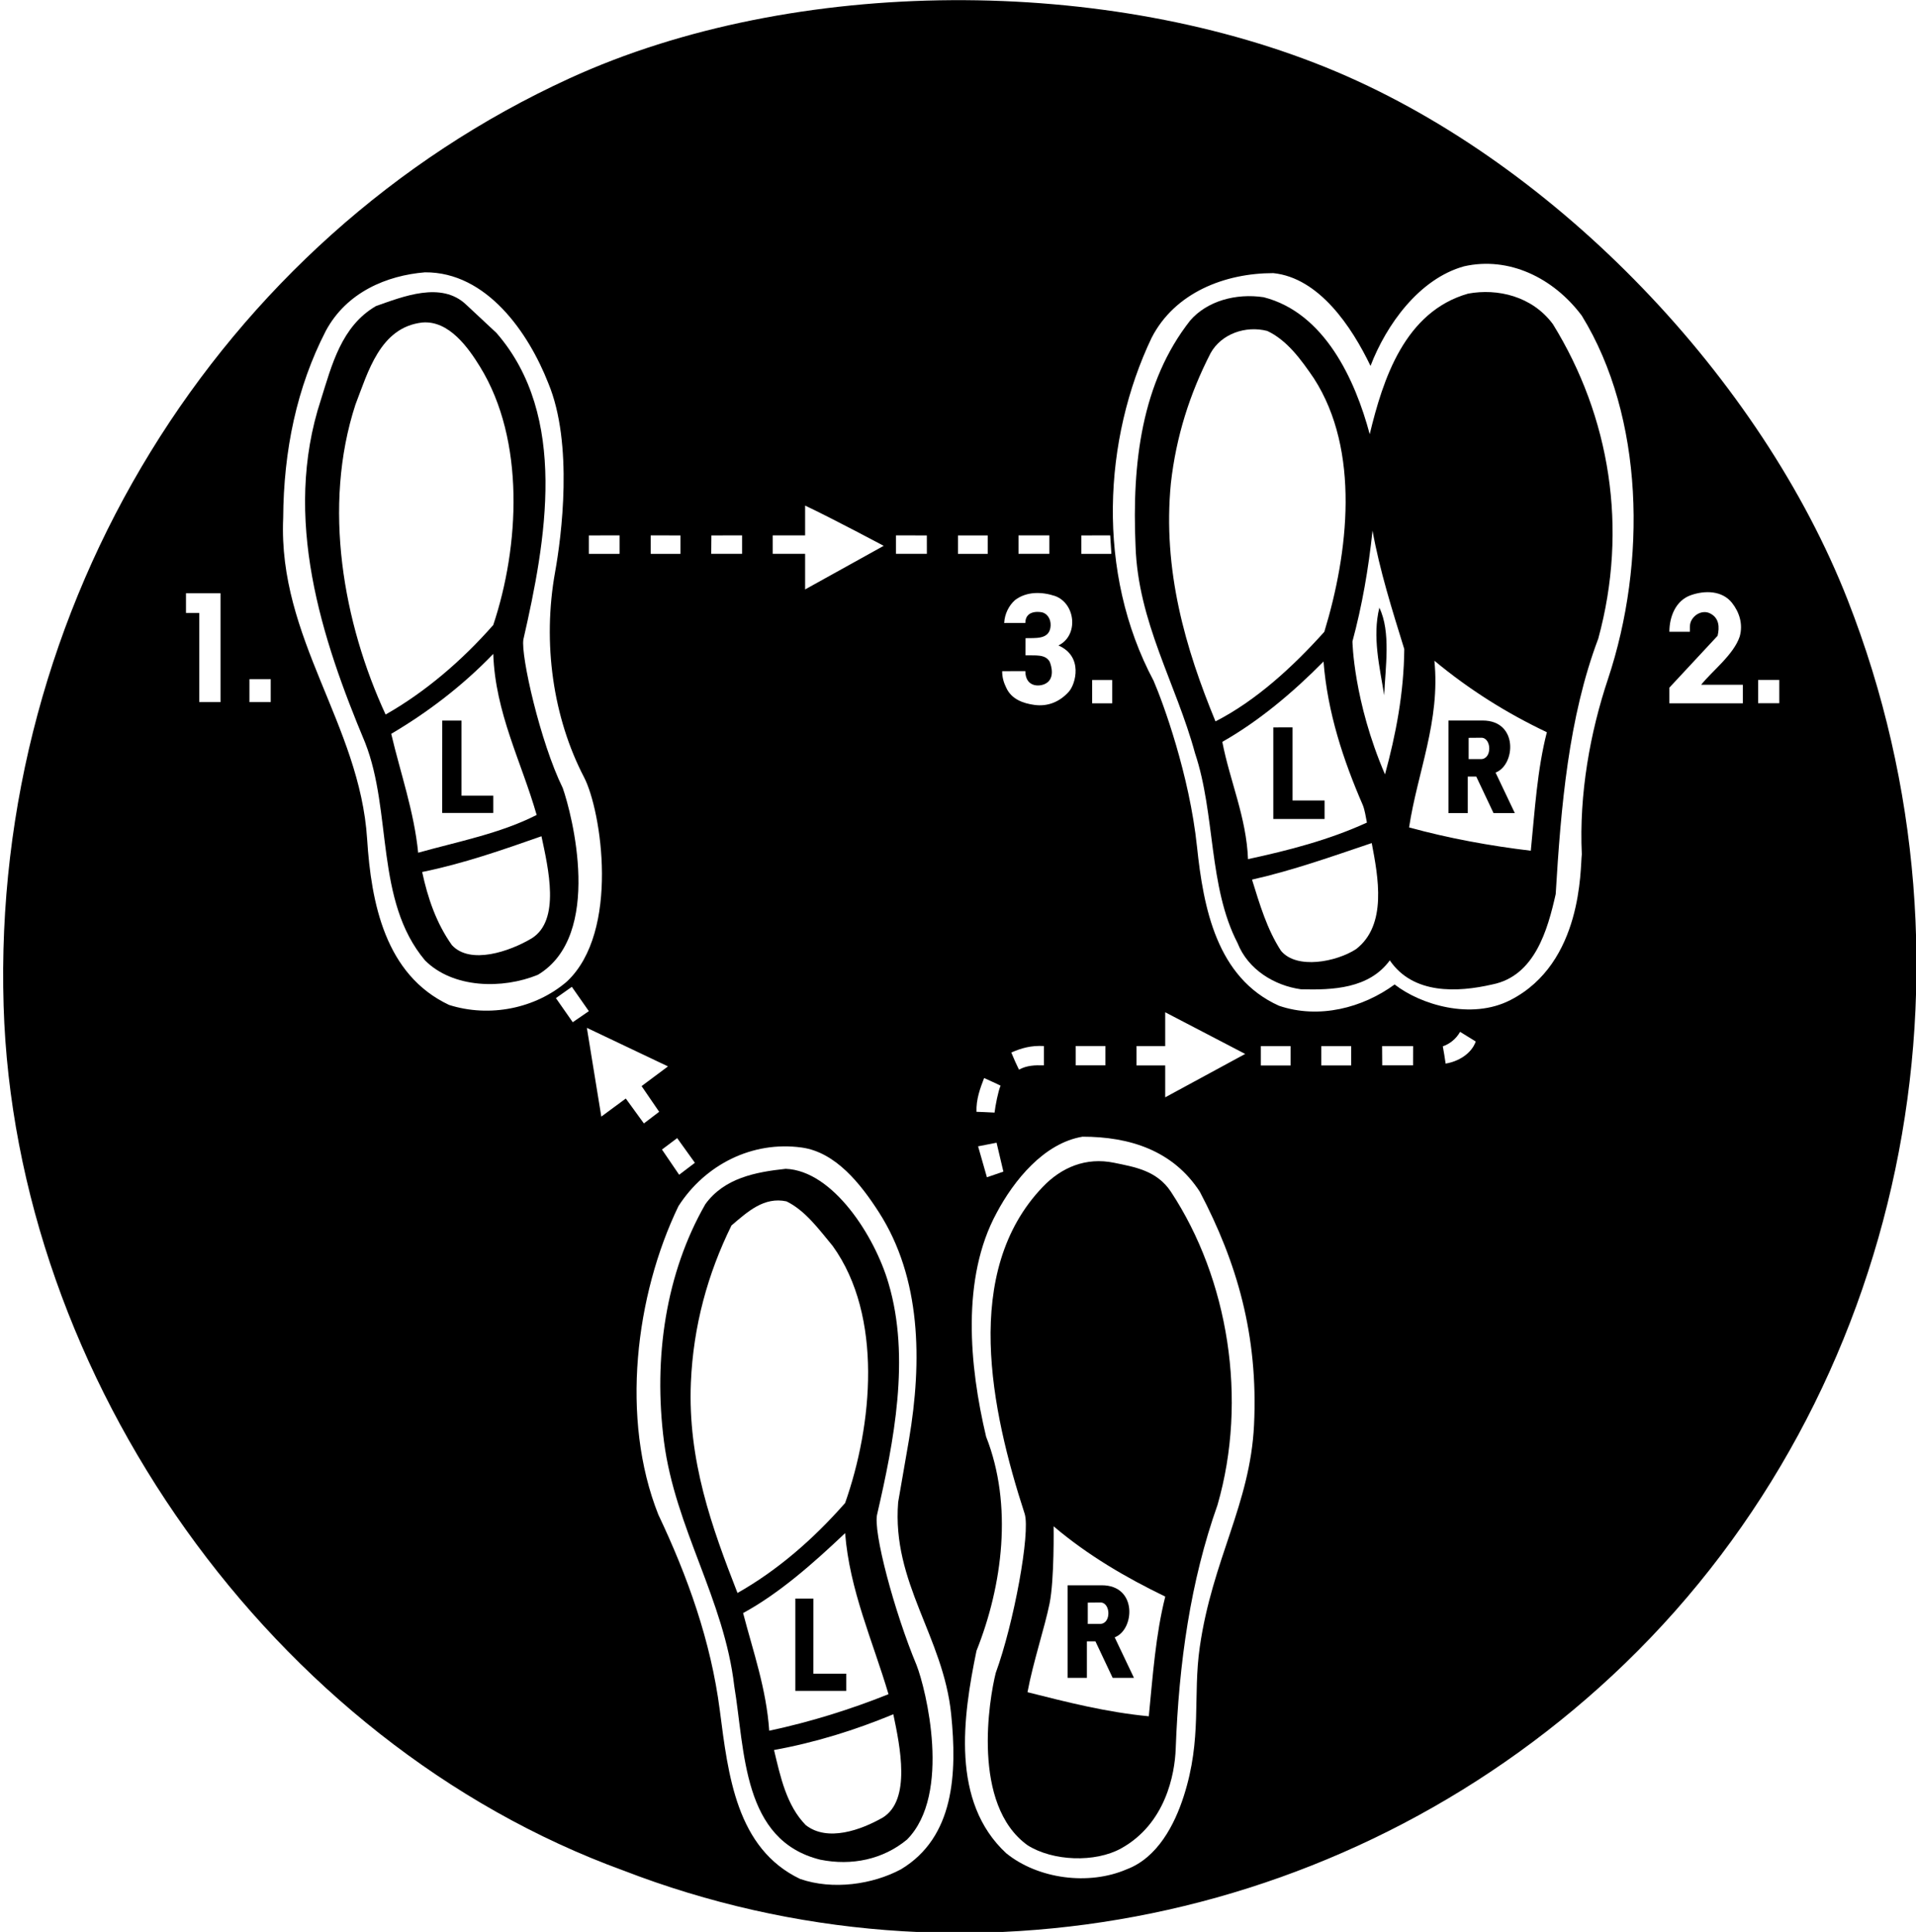 <?xml version="1.0" encoding="UTF-8"?>
<svg xmlns="http://www.w3.org/2000/svg" xmlns:xlink="http://www.w3.org/1999/xlink" width="477pt" height="481pt" viewBox="0 0 477 481" version="1.1">
<g id="surface1">
<path style=" stroke:none;fill-rule:nonzero;fill:rgb(0%,0%,0%);fill-opacity:1;" d="M 114.898 179.398 L 110.102 179.398 L 110.078 202.398 L 122.801 202.398 L 122.801 198.102 L 114.898 198.102 L 114.898 179.398 "/>
<path style=" stroke:none;fill-rule:nonzero;fill:rgb(0%,0%,0%);fill-opacity:1;" d="M 343.398 151.301 C 341.602 158.602 343.5 166.102 344.602 173.102 C 344.898 166.102 346.301 157.301 343.398 151.301 "/>
<path style=" stroke:none;fill-rule:nonzero;fill:rgb(0%,0%,0%);fill-opacity:1;" d="M 321.785 181.098 L 317 181.102 L 317 203.898 L 329.766 203.898 L 329.766 199.297 L 321.785 199.297 L 321.785 181.098 "/>
<path style=" stroke:none;fill-rule:nonzero;fill:rgb(0%,0%,0%);fill-opacity:1;" d="M 365.5 73.102 C 349.699 77.602 344.301 94.398 341 108.102 C 337.398 94.602 329.801 77.898 314.602 74 C 307.664 72.957 300.496 74.949 296.301 79.801 C 284.199 95.199 281.801 115.301 282.699 135.898 C 283.301 154.898 292.801 170.199 297.5 187.5 C 302.602 202.699 300.801 220.699 308.102 234.801 C 310.699 241.398 317.301 245.398 323.898 246.301 C 331.699 246.5 340.801 246.199 346 239.102 C 351.801 247.602 362.801 247.102 371.5 245.102 C 382.102 243 385.301 231.5 387.301 222.602 C 388.602 200.801 390.5 178.602 397.898 159 C 405.398 131.5 400.801 103.699 386.602 80.699 C 381.398 73.699 372.797 71.762 365.5 73.102 Z M 291.5 120.301 C 292.801 108.699 296.199 98 301.398 87.898 C 304.082 83.113 310.102 81 315.5 82.398 C 320.414 84.711 323.898 89.5 327.102 94.199 C 338.699 112.199 335.699 137.602 329.699 157.301 C 321.801 166.102 312.602 174.5 302.602 179.602 C 295.102 161.398 289.398 141.898 291.5 120.301 Z M 310.699 213.898 C 310.301 203.5 306.199 194.5 304.301 184.699 C 313.301 179.602 321.801 172.5 329.5 164.699 C 330.5 177.398 334.398 189.199 339.301 200.5 C 339.801 201.801 340 203.301 340.301 204.801 C 330.898 209.102 320.898 211.699 310.699 213.898 Z M 337.602 236.301 C 332.762 239.461 322.805 241.453 318.898 236.699 C 315.398 231.301 313.602 225.102 311.699 219 C 321.898 216.699 331.699 213.199 341.5 209.898 C 343.102 218.301 345.398 230.301 337.602 236.301 Z M 344.801 192.801 C 336.945 174.531 336.699 159.699 336.699 159.699 C 339.102 150.801 340.699 141.602 341.699 132.102 C 343.5 142.102 346.602 151.898 349.602 161.602 C 349.5 172.602 347.5 182.898 344.801 192.801 Z M 381.102 211.801 C 371 210.602 360.602 208.699 350.801 206 C 352.898 192.199 358.602 179.5 357.102 164.5 C 365.898 171.801 375.199 177.602 385.102 182.301 C 382.699 191.602 382.102 201.801 381.102 211.801 "/>
<path style=" stroke:none;fill-rule:nonzero;fill:rgb(0%,0%,0%);fill-opacity:1;" d="M 460 149.398 C 438.465 94.395 387.828 41.211 332.801 17.898 C 275.992 -6.164 197.867 -6.188 141.801 19.5 C 54.5 59.5 -2.129 150.559 0.898 250.398 C 3.707 342.988 67.602 433.801 155.199 465.699 C 240 498.5 338 478.5 404.602 414.102 C 474.008 346.984 496.059 241.492 460 149.398 Z M 269.199 133.301 L 276.391 133.297 L 276.688 137.891 L 269.199 137.898 Z M 276.898 169.301 L 276.898 175.102 L 271.898 175.102 L 271.898 169.301 Z M 267.801 260.43 L 275.199 260.43 L 275.199 265.242 L 267.801 265.242 Z M 253.562 133.297 L 261.25 133.297 L 261.25 137.891 L 253.562 137.891 Z M 261.301 164.699 C 260.164 162.812 257.766 163.242 255.301 163.156 L 255.312 158.883 C 257.688 158.805 261 159.266 261.5 156.301 C 261.77 154.711 261.16 153.051 259.602 152.5 C 259.121 152.332 255.266 151.695 255.266 155.094 L 250 155.102 C 250.102 152.898 251.145 150.77 252.699 149.398 C 255.602 147.199 259.398 147.301 262.699 148.398 C 267.812 150.312 268.562 158.258 263.5 160.699 C 269.746 163.422 267.785 170.32 266.102 172.199 C 263.836 174.73 260.871 175.969 257.5 175.5 C 254.742 175.117 251.801 174.102 250.5 171.199 C 249.898 170 249.477 168.598 249.5 167.102 C 251.094 167.09 253.844 167.086 255.266 167.086 C 255.266 170.828 258.355 171.086 260.102 170.301 C 262.719 169.121 261.781 165.785 261.301 164.699 Z M 259.898 260.43 L 259.898 265.242 C 257.566 265.168 255.605 265.262 253.68 266.309 C 253.059 265.035 252.379 263.566 251.77 262.047 C 254.277 260.941 256.684 260.254 259.898 260.43 Z M 249.801 291.699 L 245.699 293.102 L 243.5 285.398 L 248.102 284.5 Z M 247.602 277 C 246.781 276.938 243.102 276.801 243.102 276.801 C 243 273.699 244 271 245 268.398 C 245 268.398 248.516 269.977 249.102 270.301 C 248.512 271.574 247.785 275.371 247.602 277 Z M 223.062 133.297 L 230.742 133.301 L 230.75 137.891 L 223.062 137.891 Z M 192.375 133.297 L 200.438 133.297 L 200.438 125.875 C 207.039 128.977 220 135.898 220 135.898 L 200.438 146.75 L 200.438 137.891 L 192.375 137.891 Z M 177.102 133.301 L 184.75 133.297 L 184.75 137.891 L 177.062 137.891 Z M 162 133.297 L 169.398 133.301 L 169.398 137.898 L 162 137.891 Z M 173 289.5 L 169.078 292.48 L 164.801 286.199 L 168.586 283.352 Z M 146.602 133.301 L 154.25 133.297 L 154.25 137.891 L 146.602 137.898 Z M 54.898 174.801 L 49.602 174.801 L 49.602 152.602 L 46.301 152.602 L 46.301 147.699 L 54.898 147.699 Z M 67.398 174.801 L 62.102 174.801 L 62.102 169.102 L 67.398 169.102 Z M 111.801 250.199 C 95.898 242.699 92.414 224.84 91.398 208.898 C 89.578 180.309 69.199 159 70.5 129 C 70.602 112.102 73.898 96.398 81.102 82.398 C 86.301 72.699 96.352 68.574 105.801 67.801 C 121.199 67.699 131.602 82.898 136.5 95.398 C 142.801 110.5 139.77 133.703 138.199 142.398 C 134.992 160.16 137.699 178.699 145.398 193.5 C 149.727 201.816 154.398 232 141.102 244.398 C 133.301 251.102 121.898 253.398 111.801 250.199 Z M 138.398 248.5 L 142.363 245.691 L 146.598 251.746 L 142.586 254.5 Z M 149.699 278 L 146.102 255.898 L 166.301 265.5 L 159.727 270.406 L 164.102 276.801 L 160.301 279.699 L 155.797 273.5 Z M 224.301 465.398 C 217.199 469.199 207.301 470.602 199.199 467.801 C 183.301 460.199 181.285 441.918 179.199 425.801 C 176.969 408.555 171.199 392.5 163.898 377.102 C 154.398 353.199 158.199 322.5 168.898 300.301 C 175.5 290 187.262 283.984 199.602 285.699 C 208.074 286.879 214.285 294.777 218.801 301.801 C 229.344 318.211 229.602 338.898 226.301 358.398 L 223.602 374 C 222 394.102 234.836 407.41 236.801 426.801 C 238.289 441.504 237.602 457.398 224.301 465.398 Z M 238.5 133.301 L 245.898 133.301 L 245.898 137.898 L 238.5 137.898 Z M 312.199 354.801 C 311.246 374.516 301.848 388.199 298.699 410 C 296.906 422.43 299.328 432.797 294.699 447.199 C 292.426 454.277 288.199 462.5 280.5 465.398 C 271 469.5 258.398 467.801 250.5 461.398 C 236.699 448.602 239.699 427.5 243.102 411 C 249.602 394.699 252.199 374.699 245.5 357.699 C 241.301 340 239.301 318.199 248.102 302 C 252.398 293.898 259.898 284.602 269.5 283 C 281.199 283 292 286.398 298.699 296.699 C 307.898 314.199 313.281 332.395 312.199 354.801 Z M 282.934 265.262 L 282.934 260.441 L 290.086 260.441 L 290.086 252.023 L 310 262.398 C 310 262.398 296.684 269.602 290.086 273.199 L 290.086 265.262 Z M 321.293 265.281 L 313.898 265.281 L 313.898 260.461 L 321.293 260.461 Z M 336.387 265.262 L 328.945 265.262 L 328.945 260.461 L 336.387 260.461 Z M 351.789 265.242 L 344.117 265.242 L 344.082 260.461 L 351.801 260.461 Z M 359.898 264.801 C 359.699 263.398 359.461 261.93 359.199 260.5 C 360.816 259.961 362.5 258.699 363.5 256.898 L 367.398 259.301 C 366.301 262.398 363 264.301 359.898 264.801 Z M 400.301 169.102 C 395.898 182.301 393.102 197.602 393.801 212.699 C 393.387 216.082 394.102 239.742 376 249 C 366.223 254 353.602 250.102 347.199 245.102 C 339.301 250.898 328.398 253.801 318.398 250.398 C 302.898 243.398 299.605 226.062 298 210.801 C 296.113 192.855 289.543 174.93 287.199 169.5 C 272.812 142.469 274.699 109.301 286.699 84.102 C 292.5 72.801 305 68 317 68 C 328.379 69.172 336.5 81.301 341.199 91.102 C 345.102 80.898 353.301 69.398 364.5 66.301 C 375.582 63.797 386.699 69.102 393.801 78.602 C 409.301 103.801 410.02 139.949 400.301 169.102 Z M 433.898 175.102 L 415.602 175.102 L 415.602 171.199 L 427.602 158.301 C 428.102 156.199 428.047 153.844 425.699 152.699 C 423.848 151.797 421.602 153 420.898 154.898 C 420.598 155.809 420.75 156.555 420.699 157.301 L 415.602 157.301 C 415.602 153.5 417.203 149.516 420.898 148.199 C 424.512 146.914 428.789 147.047 431.199 150.102 C 433.004 152.383 434 155.398 433.102 158.5 C 431.602 163 426.215 167.09 423.512 170.488 L 433.898 170.488 Z M 442.961 175.082 L 437.699 175.082 L 437.699 169.289 L 442.961 169.289 L 442.961 175.082 "/>
<path style=" stroke:none;fill-rule:nonzero;fill:rgb(0%,0%,0%);fill-opacity:1;" d="M 365.41 193.344 L 367.527 193.344 L 371.828 202.445 L 377.129 202.445 C 377.129 202.445 372.699 193.105 372.328 192.344 C 377.301 190.48 378.043 179.387 369.117 179.387 C 366.219 179.387 360.613 179.387 360.613 179.387 L 360.613 202.445 L 365.41 202.445 Z M 365.629 183.699 C 365.629 183.699 368.449 183.672 368.797 183.672 C 371.312 183.672 371.535 188.926 368.727 189 C 368.137 189.004 365.629 189 365.629 189 L 365.629 183.699 "/>
<path style=" stroke:none;fill-rule:nonzero;fill:rgb(0%,0%,0%);fill-opacity:1;" d="M 218.398 376.898 C 222.5 359.102 226.699 338 221.199 319.5 C 217.801 307.801 207.387 291.453 195.602 291 C 188.102 291.801 180.301 293.301 175.602 299.801 C 165.801 316.898 162.602 337.898 165.301 358.898 C 168.102 380.5 180.301 398.199 182.801 419.801 C 185.5 436.102 184.801 458.199 204.199 463 C 212.102 464.602 219.898 462.898 225.801 458 C 237 446.699 230.488 420.445 228.199 414.602 C 222.711 401.465 217.223 381.109 218.398 376.898 Z M 172 344.199 C 172.602 330.102 176.199 317.102 182.102 305.102 C 186.102 301.699 190.199 297.898 195.801 299.102 C 200.5 301.398 203.898 306.102 207.301 310.199 C 219.898 327.699 217.199 354.898 210.398 374.199 C 202.398 383.301 193.5 391 183.602 396.602 C 177.199 380.199 171.199 363.602 172 344.199 Z M 185 401.602 C 194 396.699 202.5 389.199 210.398 381.699 C 211.5 395.898 217.301 408.602 221.199 421.801 C 211.699 425.602 201.801 428.699 191.5 430.898 C 190.801 420.5 187.5 411.199 185 401.602 Z M 219.801 452.5 C 214.398 455.602 206.016 458.641 200.602 454.398 C 195.801 449.5 194.301 442.398 192.699 435.699 C 203.102 433.801 212.879 430.738 222.398 426.801 C 224.102 434.898 226.828 448.121 219.801 452.5 "/>
<path style=" stroke:none;fill-rule:nonzero;fill:rgb(0%,0%,0%);fill-opacity:1;" d="M 202.492 416.699 L 202.5 398 L 198 398 L 198 420.984 L 210.688 420.984 L 210.688 416.699 L 202.492 416.699 "/>
<path style=" stroke:none;fill-rule:nonzero;fill:rgb(0%,0%,0%);fill-opacity:1;" d="M 270.59 408.641 L 272.711 408.641 L 277.008 417.742 L 282.309 417.742 C 282.309 417.742 277.879 408.406 277.508 407.645 C 282.48 405.777 283.227 394.684 274.297 394.684 C 271.398 394.684 265.797 394.684 265.797 394.684 L 265.797 417.742 L 270.59 417.742 Z M 270.809 399 C 270.809 399 273.629 398.969 273.977 398.969 C 276.496 398.969 276.715 404.227 273.91 404.301 C 273.316 404.305 270.809 404.301 270.809 404.301 L 270.809 399 "/>
<path style=" stroke:none;fill-rule:nonzero;fill:rgb(0%,0%,0%);fill-opacity:1;" d="M 140.102 196.199 C 134.5 184.801 129.613 163.18 130.301 159.199 C 135.898 134.699 141.602 103.602 123.602 82.898 L 116.102 75.898 C 109.898 69.898 100.199 73.898 93.602 76.199 C 85 81.199 82.602 90.898 79.898 99.5 C 70.199 129 80.102 159.102 90.898 184.898 C 97.699 202.199 93.301 224.199 105.801 239.102 C 112.801 246.102 125.102 246.301 133.898 242.699 C 150.301 232.898 142.359 202.613 140.102 196.199 Z M 88.5 100.699 C 91.602 92.699 94.602 81.5 105.102 80.301 C 111.801 79.699 116.664 86.699 119.5 91.301 C 130.812 109.66 129.301 136.102 122.801 155.602 C 114.898 164.602 105.699 172.398 96 177.898 C 85.5 155.199 80.199 126.102 88.5 100.699 Z M 97.398 182.699 C 106.398 177.398 115.102 170.801 122.801 162.801 C 123.301 177.5 129.801 189.602 133.602 202.898 C 124.602 207.5 114.102 209.5 104.102 212.301 C 103.102 202.102 99.699 192.5 97.398 182.699 Z M 132.398 233.602 C 126.898 236.898 117.066 240.258 112.5 235.301 C 108.602 229.801 106.5 223.602 105.102 217.102 C 115.398 215 125.102 211.602 134.801 208.199 C 136.5 216.199 139.57 229.105 132.398 233.602 "/>
<path style=" stroke:none;fill-rule:nonzero;fill:rgb(0%,0%,0%);fill-opacity:1;" d="M 277.398 289.5 C 270.273 288.023 264.199 290.699 259.602 295.5 C 239.398 316.602 246.727 351.148 255.102 376.898 C 256.562 381.566 252.398 404.199 247.898 416.5 C 246.27 422.965 241.801 449.301 255.801 459.398 C 262.102 463.398 272.641 463.773 279.102 460.199 C 290.184 454.066 292.469 441.719 292.699 435.398 C 293.484 414.008 296.398 393.602 303.102 374.699 C 310.699 348.398 305.801 318.398 291.5 296.699 C 288 291.398 282.406 290.539 277.398 289.5 Z M 286 427.301 C 275.5 426.301 265.699 423.801 255.801 421.301 C 257.199 413.801 260.094 405.172 261.301 399.199 C 262.508 393.23 262.301 380 262.301 380 C 270.898 387.301 280.398 392.801 290.102 397.5 C 287.699 407 287 417.199 286 427.301 "/>
</g>
</svg>
